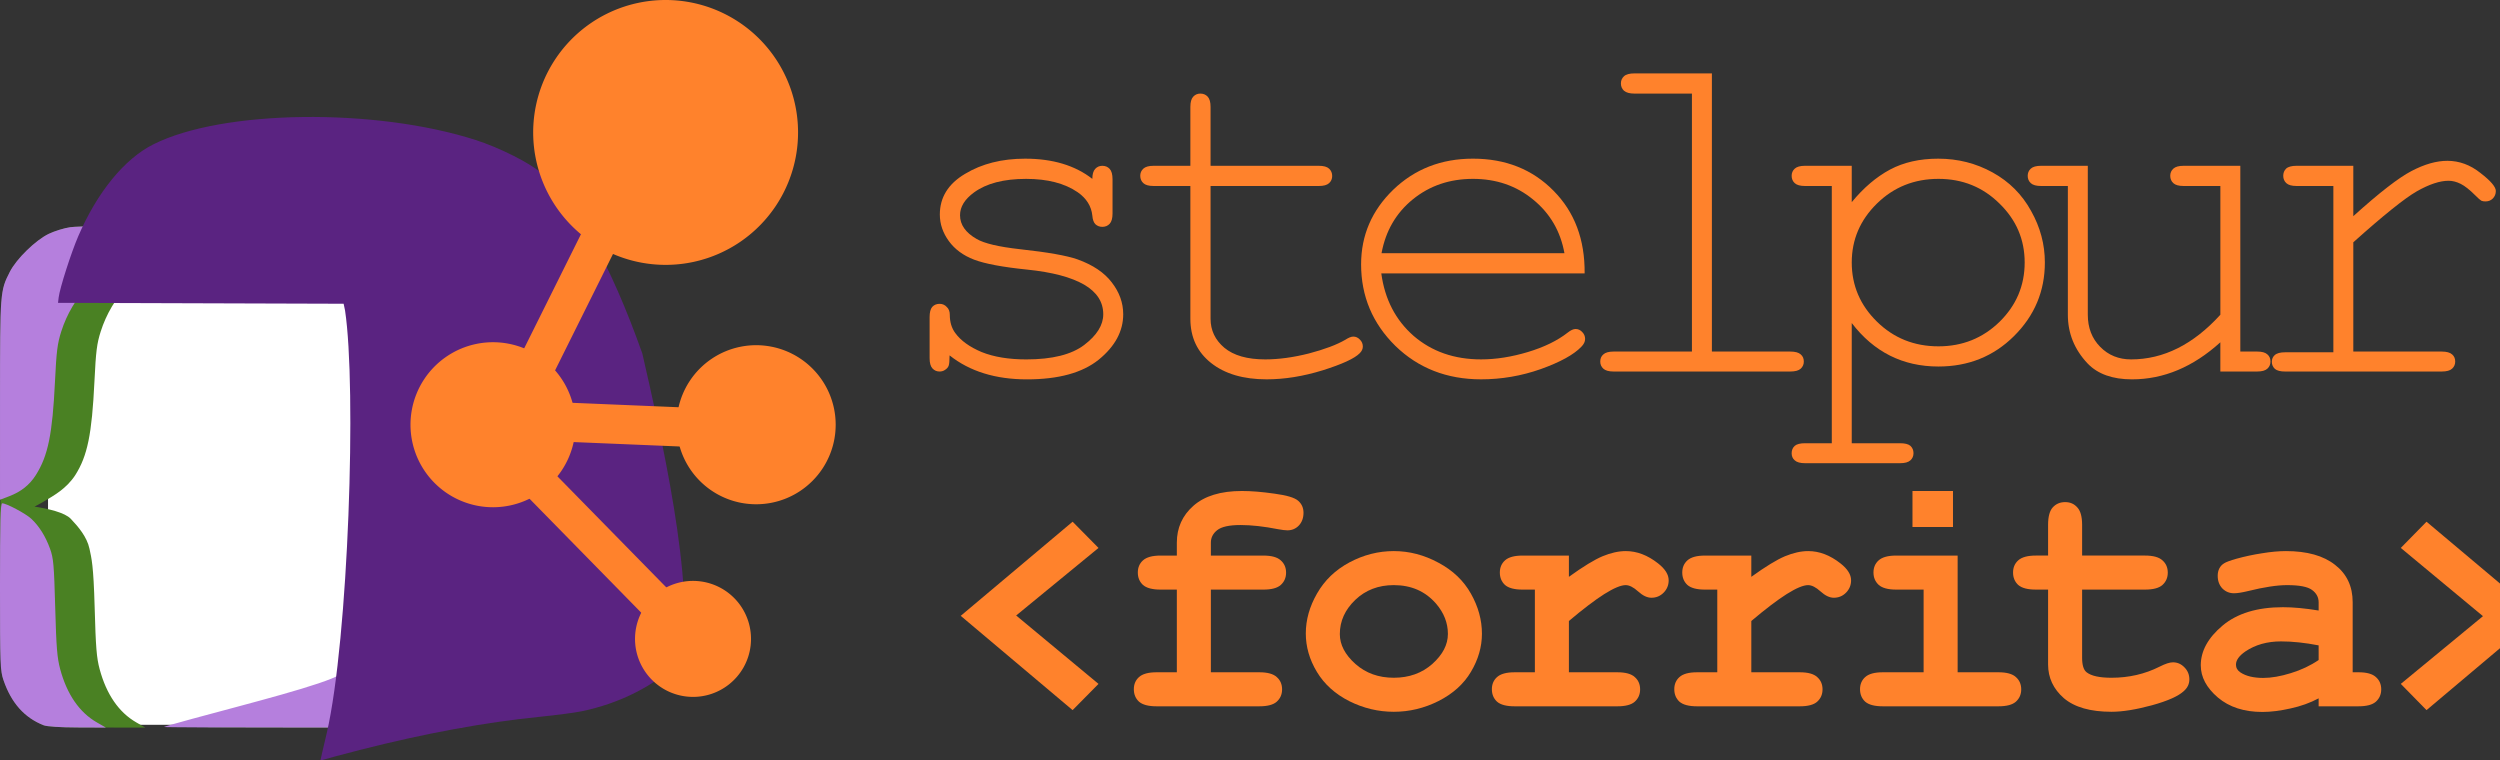 <?xml version="1.0" encoding="UTF-8" standalone="no"?>
<!-- Created with Inkscape (http://www.inkscape.org/) -->

<svg
   width="279.838mm"
   height="85.098mm"
   viewBox="0 0 279.838 85.098"
   version="1.1"
   id="svg93374"
   inkscape:version="1.3.2 (091e20e, 2023-11-25, custom)"
   sodipodi:docname="logo.svg"
   xmlns:inkscape="http://www.inkscape.org/namespaces/inkscape"
   xmlns:sodipodi="http://sodipodi.sourceforge.net/DTD/sodipodi-0.dtd"
   xmlns="http://www.w3.org/2000/svg"
   xmlns:svg="http://www.w3.org/2000/svg">
  <rect x="0" y="0" width="279.838" height="85.098" fill="#333333" stroke="none"/>
  <sodipodi:namedview
     id="namedview93376"
     pagecolor="#ffffff"
     bordercolor="#000000"
     borderopacity="0.25"
     inkscape:showpageshadow="2"
     inkscape:pageopacity="0.0"
     inkscape:pagecheckerboard="0"
     inkscape:deskcolor="#d1d1d1"
     inkscape:document-units="mm"
     showgrid="false"
     inkscape:zoom="0.70199214"
     inkscape:cx="336.1861"
     inkscape:cy="208.6918"
     inkscape:window-width="1920"
     inkscape:window-height="974"
     inkscape:window-x="-11"
     inkscape:window-y="-11"
     inkscape:window-maximized="1"
     inkscape:current-layer="layer1" />
  <defs
     id="defs93371" />
  <g
     inkscape:label="Layer 1"
     inkscape:groupmode="layer"
     id="layer1"
     transform="translate(-7.882,-21.888)">
    <rect
       style="fill:#ffffff;fill-opacity:1;stroke:none;stroke-width:1.04;stroke-linecap:round;stroke-linejoin:round;stroke-dasharray:none;stroke-opacity:1;stop-color:#000000"
       id="rect37992-9-5-0-0-5-3-2-5-7-2"
       width="45.058"
       height="51.83"
       x="13.258"
       y="51.188"
       ry="1.673" />
    <path
       style="display:inline;fill:#4a8123;fill-opacity:1;stroke-width:0.199"
       d="M 12.796,103.072 C 10.654,102.232 9.181,100.582 8.308,98.045 7.936,96.965 7.913,96.348 7.913,87.562 c 0,-7.336 -0.111,-9.335 0.084,-9.335 0.474,0 6.479,0.332 7.811,1.737 0.833,0.878 1.809,2.016 2.09,3.345 0.234,1.108 0.448,1.783 0.58,6.576 0.123,4.478 0.217,5.637 0.558,6.906 0.756,2.814 2.149,4.839 4.1,5.958 l 1.019,0.585 -7.573,-0.013 c -1.941,-0.008 -3.423,-0.105 -3.787,-0.248 z m 17.853,0.19 c 0.046,-0.041 1.473,-0.452 3.172,-0.913 6.377,-1.732 11.409,-4.394 13.221,-5.538 0.826,-0.522 2.088,-2.048 2.735,-3.309 0.197,-0.384 0.368,-2.625 1.05,-4.578 0.683,-1.953 1.396,-3.722 1.585,-3.931 0.189,-0.209 0.735,-0.569 1.213,-0.801 1.18,-0.571 2.825,-2.443 3.724,-4.236 3.64,-7.267 3.831,-18.301 0.434,-25.047 -1.895,-3.764 -4.643,-6.061 -8.675,-7.253 l -1.686,-0.498 8.522,-0.011 7.763,-0.011 v 25.464 25.464 c -0.012,2.319 -1.645,3.904 -3.53,4.799 l -0.996,0.469 -16.325,0.002 c -8.979,0.002 -12.252,-0.032 -12.206,-0.072 z M 7.915,66.616 C 7.893,54.513 7.922,54.455 9.007,52.319 9.747,50.863 11.888,48.773 13.37,48.061 c 0.645,-0.31 1.721,-0.643 2.392,-0.74 1.758,-0.254 22.814,-0.196 21.647,0.061 -0.493,0.108 -1.839,0.402 -2.989,0.652 -1.151,0.25 -2.945,0.78 -3.986,1.179 -1.042,0.398 -2.476,0.945 -3.189,1.216 -3.836,1.457 -6.84,4.638 -8.091,8.567 -0.43,1.351 -0.537,2.204 -0.701,5.58 -0.287,5.932 -0.779,8.338 -2.148,10.496 -1,1.53 -2.392,2.286 -3.63,3.016 -1.374,0.819 -4.735,2.291 -4.735,2.291 z"
       id="path295-0-2-2-8-83-7-4-5-1-1-3-4-1-7"
       sodipodi:nodetypes="csscssssscccccsssssssssccccccccccssssssscsscccs"
       inkscape:label="path295-0" />
    <path
       style="display:inline;fill:#b57fdd;fill-opacity:1;stroke-width:0.199"
       d="m 12.764,103.072 c -2.141,-0.84 -3.615,-2.49 -4.488,-5.028 -0.372,-1.08 -0.395,-1.696 -0.395,-10.483 0,-7.336 0.053,-9.335 0.249,-9.335 0.474,0 2.643,1.155 3.262,1.737 0.882,0.829 1.589,1.961 2.09,3.345 0.385,1.065 0.448,1.783 0.58,6.576 0.123,4.478 0.217,5.637 0.558,6.906 0.756,2.814 2.149,4.839 4.1,5.958 l 1.019,0.585 -3.189,-0.013 c -1.94,-0.008 -3.423,-0.105 -3.786,-0.248 z m 13.469,0.19 c 0.046,-0.041 1.473,-0.452 3.172,-0.913 6.377,-1.732 14.786,-3.845 16.599,-4.99 0.826,-0.522 2.198,-2.926 2.845,-4.187 0.197,-0.384 0.917,-2.296 1.599,-4.249 0.683,-1.953 1.396,-3.722 1.585,-3.931 0.189,-0.209 0.735,-0.569 1.213,-0.801 1.18,-0.571 2.825,-2.443 3.724,-4.236 3.64,-7.267 3.831,-18.301 0.434,-25.047 -1.895,-3.764 -4.643,-6.061 -8.675,-7.253 l -1.686,-0.498 8.522,-0.011 8.143,-0.011 v 25.464 25.464 c 0.029,2.852 -2.347,5.181 -4.567,5.27 l -0.34,-0.002 -16.325,0.002 c -8.979,0.002 -16.288,-0.032 -16.242,-0.072 z M 7.884,66.616 c 0.002,-12.103 0.006,-12.162 1.092,-14.297 0.74,-1.456 2.881,-3.546 4.362,-4.259 0.645,-0.31 1.721,-0.643 2.392,-0.74 1.758,-0.254 18.429,-0.196 17.263,0.061 -0.493,0.108 -1.838,0.402 -2.989,0.652 -1.151,0.25 -2.945,0.78 -3.986,1.179 -1.041,0.398 -2.476,0.945 -3.189,1.216 -3.836,1.457 -6.84,4.638 -8.091,8.567 -0.43,1.351 -0.537,2.204 -0.701,5.58 -0.287,5.932 -0.779,8.338 -2.148,10.496 -0.702,1.106 -1.657,1.862 -2.999,2.372 l -1.008,0.383 z"
       id="path295-7-5-0-6-9-7-9-3-0-5-6-4-5"
       sodipodi:nodetypes="csscssssscccccsssssssssccccccccccssssssscsssscs" />
    <path
       style="fill:#5a2381;fill-opacity:1;stroke-width:0.199"
       d="m 43.763,106.953 c 0,-0.056 0.311,-1.404 0.692,-2.996 2.438,-10.587 3.354,-38.714 2.048,-47.323 l -0.158,-0.746 -15.984,-0.051 -15.984,-0.051 0.07,-0.598 c 0.119,-1.026 1.387,-4.988 2.199,-6.87 2.126,-4.931 5.156,-8.638 8.394,-10.269 7.714,-3.886 24.781,-4.117 36.086,-0.489 2.663,0.855 6.058,2.563 7.368,3.709 3.983,3.481 7.741,10.201 11.282,20.176 1.851,8.09 6.134,26.349 4.287,34.438 -2.958,2.79 -6.819,4.747 -11.103,5.627 -0.767,0.158 -2.875,0.434 -4.683,0.615 -6.054,0.605 -12.916,1.868 -20.029,3.688 -2.083,0.533 -3.944,1.03 -4.135,1.105 -0.192,0.075 -0.349,0.09 -0.349,0.035 z"
       id="path295-8-15-6-7-1-5-0-6-6-4-4-6-0-6"
       sodipodi:nodetypes="scccccsssscccsssss" />
    <path
       style="color:#000000;fill:#ff822c;fill-opacity:1;stroke-width:0.199;stroke-linecap:round;stroke-linejoin:round;-inkscape-stroke:none"
       d="m 67.129,66.776 a 2.192,2.192 0 0 0 -2.282,2.099 2.192,2.192 0 0 0 2.099,2.282 l 22.293,0.928 a 2.192,2.192 0 0 0 2.281,-2.099 2.192,2.192 0 0 0 -2.099,-2.281 z"
       id="path15924-7-9-9-1-9-9-1-0-1-2-0-5-5-0" />
    <path
       id="path2404-3-4-2-8-0-0-8-2-2-8-1-2-1"
       style="fill:#ff822c;fill-opacity:1;stroke-width:2.875;stroke-linecap:round;stroke-linejoin:round;stop-color:#000000"
       d="M 70.728,64.273 A 9.236,9.236 0 0 1 68.224,77.092 9.236,9.236 0 0 1 55.405,74.588 9.236,9.236 0 0 1 57.909,61.769 9.236,9.236 0 0 1 70.728,64.273 Z" />
    <path
       style="color:#000000;fill:#ff822c;fill-opacity:1;stroke-width:0.199;stroke-linecap:round;stroke-linejoin:round;-inkscape-stroke:none"
       d="m 66.371,72.057 a 1.993,1.993 0 0 0 -1.415,0.57 1.993,1.993 0 0 0 -0.028,2.818 l 15.621,15.931 a 1.993,1.993 0 0 0 2.818,0.028 1.993,1.993 0 0 0 0.027,-2.818 L 67.774,72.655 a 1.993,1.993 0 0 0 -1.403,-0.597 z"
       id="path15924-7-9-9-1-2-8-1-9-7-4-7-8-3-8-5"
       inkscape:transform-center-x="43.755842"
       inkscape:transform-center-y="-6.5628829" />
    <path
       id="path2404-3-4-2-2-2-1-1-2-1-6-5-1-7-4"
       style="fill:#ff822c;fill-opacity:1;stroke-width:2.021;stroke-linecap:round;stroke-linejoin:round;stop-color:#000000"
       d="m 83.705,87.152 a 6.492,6.492 0 0 1 8.002,4.501 6.492,6.492 0 0 1 -4.501,8.002 6.492,6.492 0 0 1 -8.002,-4.501 6.492,6.492 0 0 1 4.501,-8.002 z"
       inkscape:transform-center-x="1.073965"
       inkscape:transform-center-y="36.476664" />
    <path
       style="color:#000000;fill:#ff822c;fill-opacity:1;stroke:none;stroke-width:3.196;stroke-linecap:round;stroke-linejoin:round;stroke-dasharray:none"
       d="M 99.907,64.459 A 8.903,8.903 0 0 1 97.493,76.816 8.903,8.903 0 0 1 85.136,74.402 8.903,8.903 0 0 1 87.55,62.045 8.903,8.903 0 0 1 99.907,64.459 Z"
       id="path47726-07-8-2-5-6-1-9-7-6-6" />
    <path
       style="color:#000000;fill:#ff822c;fill-opacity:1;stroke-width:0.199;stroke-linecap:round;stroke-linejoin:round;-inkscape-stroke:none"
       d="M 81.245,36.067 A 2.098,2.098 0 0 0 78.432,37.01 L 62.814,68.401 a 2.098,2.098 0 0 0 0.943,2.812 2.098,2.098 0 0 0 2.813,-0.943 L 82.188,38.879 a 2.098,2.098 0 0 0 -0.943,-2.812 z"
       id="path15924-0-2-7-83-3-7-8-1-7-8-4-8-7" />
    <path
       id="path2404-0-9-5-5-2-2-6-4-4-6-8-0-3-6-8"
       style="fill:#ff822c;fill-opacity:1;stroke:none;stroke-width:4.783;stroke-linecap:round;stroke-linejoin:round;stroke-opacity:1"
       d="M 96.888,33.626 A 14.825,14.825 0 0 1 85.475,51.212 14.825,14.825 0 0 1 67.889,39.799 14.825,14.825 0 0 1 79.302,22.213 14.825,14.825 0 0 1 96.888,33.626 Z" />
    <g
       aria-label="stelpur &lt;forrita&gt;"
       id="text89143-1-5-4-9-7-8-9"
       style="font-size:210.52px;font-family:'Arial Rounded MT Bold';-inkscape-font-specification:'Arial Rounded MT Bold, ';letter-spacing:-13.381px;fill:#ff822c;stroke-width:8.028;stroke-linecap:round;stroke-linejoin:round;stop-color:#000000"
       transform="matrix(0.191,0,0,0.191,-1588.119,-489.815)">
      <path
         d="m 8984.626,3095.241 -65.574,-55.261 65.574,-55.164 15.177,15.372 -48.256,39.597 48.256,40.084 z"
         style="font-weight:bold;font-family:Consolas;-inkscape-font-specification:'Consolas Bold';stroke-width:7.599"
         id="path91536-6-6" />
      <path
         d="m 9065.653,3024.609 v 48.451 h 28.409 q 7.199,0 10.216,2.821 3.113,2.724 3.113,7.199 0,4.378 -3.113,7.199 -3.016,2.724 -10.216,2.724 h -60.223 q -7.199,0 -10.313,-2.724 -3.016,-2.821 -3.016,-7.297 0,-4.378 3.016,-7.102 3.113,-2.821 10.313,-2.821 h 11.87 v -48.451 h -9.534 q -7.199,0 -10.313,-2.724 -3.016,-2.821 -3.016,-7.297 0,-4.378 3.016,-7.102 3.113,-2.821 10.313,-2.821 h 9.534 v -7.589 q 0,-13.037 9.729,-21.599 9.826,-8.659 28.409,-8.659 8.27,0 19.069,1.557 10.896,1.46 13.912,4.184 3.113,2.724 3.113,7.005 0,4.573 -2.724,7.491 -2.724,2.821 -6.713,2.821 -1.848,0 -5.545,-0.681 -12.356,-2.432 -21.89,-2.432 -9.924,0 -13.718,3.016 -3.697,2.919 -3.697,7.297 v 7.589 h 30.744 q 7.199,0 10.216,2.821 3.113,2.724 3.113,7.199 0,4.378 -3.113,7.2 -3.016,2.724 -10.216,2.724 z"
         style="font-weight:bold;font-family:'Courier New';-inkscape-font-specification:'Courier New Bold';text-align:center;text-anchor:middle;stroke-width:7.599"
         id="path91533-4-5" />
      <path
         d="m 9224.511,3050.488 q 0,11.48 -6.421,22.279 -6.324,10.702 -18.971,17.123 -12.55,6.324 -26.268,6.324 -13.621,0 -26.074,-6.226 -12.453,-6.324 -18.972,-17.123 -6.518,-10.799 -6.518,-22.571 0,-11.967 6.616,-23.447 6.616,-11.578 18.972,-18.193 12.453,-6.616 25.977,-6.616 13.621,0 26.171,6.81 12.648,6.713 19.069,18.193 6.421,11.383 6.421,23.447 z m -19.945,0.097 q 0,-9.632 -6.908,-17.707 -9.437,-10.897 -24.809,-10.897 -13.523,0 -22.572,8.659 -9.048,8.659 -9.048,20.042 0,9.34 9.145,17.512 9.145,8.075 22.474,8.075 13.426,0 22.571,-8.075 9.145,-8.172 9.145,-17.61 z"
         style="font-weight:bold;font-family:'Courier New';-inkscape-font-specification:'Courier New Bold';text-align:center;text-anchor:middle;stroke-width:7.599"
         id="path91530-2-4" />
      <path
         d="m 9275.475,3004.664 v 12.453 q 12.55,-9.048 19.75,-12.064 7.297,-3.016 13.621,-3.016 9.729,0 18.874,7.199 6.226,4.865 6.226,9.924 0,4.281 -3.016,7.297 -2.919,2.919 -7.102,2.919 -3.697,0 -7.783,-3.697 -4.086,-3.697 -7.297,-3.697 -4.183,0 -12.55,5.254 -8.27,5.254 -20.723,15.761 v 30.063 h 28.409 q 7.199,0 10.215,2.821 3.113,2.724 3.113,7.199 0,4.378 -3.113,7.199 -3.016,2.724 -10.215,2.724 h -60.223 q -7.2,0 -10.313,-2.724 -3.016,-2.821 -3.016,-7.297 0,-4.378 3.016,-7.102 3.113,-2.821 10.313,-2.821 h 11.869 v -48.451 h -7.199 q -7.2,0 -10.313,-2.724 -3.016,-2.821 -3.016,-7.297 0,-4.378 3.016,-7.102 3.113,-2.821 10.313,-2.821 z"
         style="font-weight:bold;font-family:'Courier New';-inkscape-font-specification:'Courier New Bold';text-align:center;text-anchor:middle;stroke-width:7.599"
         id="path91527-1-8" />
      <path
         d="m 9382.38,3004.664 v 12.453 q 12.55,-9.048 19.75,-12.064 7.297,-3.016 13.621,-3.016 9.729,0 18.874,7.199 6.227,4.865 6.227,9.924 0,4.281 -3.016,7.297 -2.919,2.919 -7.102,2.919 -3.697,0 -7.783,-3.697 -4.086,-3.697 -7.297,-3.697 -4.184,0 -12.55,5.254 -8.27,5.254 -20.723,15.761 v 30.063 h 28.409 q 7.2,0 10.216,2.821 3.113,2.724 3.113,7.199 0,4.378 -3.113,7.199 -3.016,2.724 -10.216,2.724 h -60.223 q -7.199,0 -10.313,-2.724 -3.016,-2.821 -3.016,-7.297 0,-4.378 3.016,-7.102 3.113,-2.821 10.313,-2.821 h 11.869 v -48.451 h -7.199 q -7.199,0 -10.313,-2.724 -3.016,-2.821 -3.016,-7.297 0,-4.378 3.016,-7.102 3.113,-2.821 10.313,-2.821 z"
         style="font-weight:bold;font-family:'Courier New';-inkscape-font-specification:'Courier New Bold';text-align:center;text-anchor:middle;stroke-width:7.599"
         id="path91524-2-9" />
      <path
         d="m 9500.572,2966.818 v 21.112 h -23.739 v -21.112 z m 2.724,37.846 v 68.395 h 23.933 q 7.199,0 10.216,2.821 3.113,2.724 3.113,7.199 0,4.378 -3.113,7.199 -3.016,2.724 -10.216,2.724 h -67.811 q -7.2,0 -10.313,-2.724 -3.016,-2.821 -3.016,-7.297 0,-4.378 3.016,-7.102 3.113,-2.821 10.313,-2.821 h 23.933 v -48.451 h -16.053 q -7.102,0 -10.215,-2.724 -3.113,-2.821 -3.113,-7.297 0,-4.378 3.016,-7.102 3.113,-2.821 10.313,-2.821 z"
         style="font-weight:bold;font-family:'Courier New';-inkscape-font-specification:'Courier New Bold';text-align:center;text-anchor:middle;stroke-width:7.599"
         id="path91521-3-1" />
      <path
         d="m 9576.246,3024.609 v 39.986 q 0,6.421 2.627,8.464 4.086,3.211 14.594,3.211 15.275,0 28.214,-6.519 4.962,-2.53 7.783,-2.53 3.892,0 6.713,2.919 2.919,2.919 2.919,7.102 0,3.892 -3.113,6.713 -4.767,4.573 -18.875,8.464 -14.01,3.794 -23.642,3.794 -18.582,0 -27.922,-7.978 -9.243,-8.075 -9.243,-19.75 v -43.878 h -7.199 q -7.199,0 -10.313,-2.724 -3.016,-2.821 -3.016,-7.297 0,-4.378 3.016,-7.102 3.113,-2.821 10.313,-2.821 h 7.199 v -17.999 q 0,-7.199 2.724,-10.216 2.821,-3.113 7.297,-3.113 4.378,0 7.102,3.113 2.821,3.016 2.821,10.216 v 17.999 h 36.873 q 7.199,0 10.216,2.821 3.113,2.724 3.113,7.199 0,4.378 -3.113,7.2 -3.016,2.724 -10.216,2.724 z"
         style="font-weight:bold;font-family:'Courier New';-inkscape-font-specification:'Courier New Bold';text-align:center;text-anchor:middle;stroke-width:7.599"
         id="path91518-0-2" />
      <path
         d="m 9714.861,3093.004 v -4.67 q -7.491,3.989 -16.539,5.935 -9.048,2.043 -16.442,2.043 -16.053,0 -26.074,-8.464 -10.021,-8.562 -10.021,-18.874 0,-12.551 12.745,-23.252 12.842,-10.799 35.414,-10.799 9.048,0 20.918,1.946 V 3032.1 q 0,-4.475 -3.892,-7.297 -3.794,-2.821 -14.594,-2.821 -8.854,0 -22.961,3.502 -5.254,1.265 -8.172,1.265 -3.989,0 -6.81,-2.821 -2.724,-2.919 -2.724,-7.394 0,-2.53 0.973,-4.378 0.973,-1.849 2.724,-2.919 1.751,-1.167 7.297,-2.724 7.394,-2.043 15.08,-3.211 7.686,-1.265 13.912,-1.265 18.582,0 28.798,8.075 10.313,7.978 10.313,21.89 v 41.056 h 3.405 q 7.2,0 10.216,2.821 3.113,2.724 3.113,7.199 0,4.378 -3.113,7.199 -3.016,2.724 -10.216,2.724 z m 0,-35.706 q -11.967,-2.335 -22.085,-2.335 -12.161,0 -20.918,5.935 -5.448,3.794 -5.448,7.686 0,2.821 2.627,4.573 4.865,3.211 13.329,3.211 7.199,0 16.248,-2.821 9.145,-2.821 16.247,-7.686 z"
         style="font-weight:bold;font-family:'Courier New';-inkscape-font-specification:'Courier New Bold';text-align:center;text-anchor:middle;stroke-width:7.599"
         id="path91515-0-8" />
      <path
         d="m 9778.084,2984.817 65.574,55.164 -65.574,55.261 -15.08,-15.372 48.159,-39.694 -48.159,-39.986 z"
         style="font-weight:bold;font-family:Consolas;-inkscape-font-specification:'Consolas Bold';stroke-width:7.599"
         id="path91512-4-3" />
    </g>
    <g
       aria-label="stelpur"
       id="text89143-1-5-4-3-1"
       style="font-size:54.455px;font-family:'Arial Rounded MT Bold';-inkscape-font-specification:'Arial Rounded MT Bold, ';letter-spacing:-7.478px;fill:#ff822c;stroke-width:2.077;stroke-linecap:round;stroke-linejoin:round;stop-color:#000000">
      <path
         d="m 130.153,41.91 q 0,-0.771 0.319,-1.117 0.319,-0.346 0.798,-0.346 0.505,0 0.824,0.346 0.319,0.346 0.319,1.17 v 3.829 q 0,0.798 -0.319,1.143 -0.319,0.346 -0.824,0.346 -0.452,0 -0.771,-0.292 -0.292,-0.292 -0.346,-0.957 -0.16,-1.595 -1.649,-2.632 -2.18,-1.489 -5.77,-1.489 -3.749,0 -5.823,1.516 -1.569,1.143 -1.569,2.553 0,1.595 1.861,2.659 1.276,0.744 4.839,1.143 4.653,0.505 6.461,1.143 2.579,0.931 3.829,2.579 1.276,1.649 1.276,3.563 0,2.845 -2.739,5.079 -2.739,2.207 -8.03,2.207 -5.291,0 -8.668,-2.686 0,0.904 -0.106,1.17 -0.106,0.266 -0.399,0.452 -0.266,0.186 -0.612,0.186 -0.479,0 -0.798,-0.346 -0.319,-0.346 -0.319,-1.143 v -4.6 q 0,-0.798 0.292,-1.143 0.319,-0.346 0.824,-0.346 0.479,0 0.798,0.346 0.346,0.319 0.346,0.877 0,1.223 0.612,2.047 0.931,1.276 2.951,2.127 2.047,0.824 4.999,0.824 4.361,0 6.488,-1.622 2.127,-1.622 2.127,-3.43 0,-2.074 -2.154,-3.324 -2.18,-1.25 -6.355,-1.675 -4.148,-0.425 -5.956,-1.117 -1.808,-0.691 -2.818,-2.074 -1.01,-1.383 -1.01,-2.978 0,-2.872 2.818,-4.547 2.818,-1.702 6.727,-1.702 4.627,0 7.525,2.26 z"
         style="font-family:'Courier New';-inkscape-font-specification:'Courier New';text-align:center;text-anchor:middle"
         id="path93596" />
      <path
         d="m 143.387,40.447 h 12.125 q 0.798,0 1.143,0.319 0.346,0.319 0.346,0.824 0,0.479 -0.346,0.798 -0.346,0.319 -1.143,0.319 h -12.125 v 14.863 q 0,1.941 1.542,3.244 1.569,1.303 4.573,1.303 2.26,0 4.892,-0.665 2.632,-0.691 4.095,-1.542 0.532,-0.346 0.877,-0.346 0.425,0 0.745,0.346 0.319,0.319 0.319,0.771 0,0.399 -0.346,0.744 -0.851,0.877 -4.148,1.914 -3.27,1.01 -6.275,1.01 -3.909,0 -6.222,-1.835 -2.313,-1.835 -2.313,-4.946 V 42.707 h -4.121 q -0.798,0 -1.143,-0.319 -0.346,-0.319 -0.346,-0.824 0,-0.479 0.346,-0.798 0.346,-0.319 1.143,-0.319 h 4.121 v -6.594 q 0,-0.798 0.319,-1.143 0.319,-0.346 0.798,-0.346 0.505,0 0.824,0.346 0.319,0.346 0.319,1.143 z"
         style="font-family:'Courier New';-inkscape-font-specification:'Courier New';text-align:center;text-anchor:middle"
         id="path93598" />
      <path
         d="m 185.258,52.492 h -22.76 q 0.585,4.334 3.616,6.993 3.058,2.632 7.551,2.632 2.499,0 5.238,-0.824 2.739,-0.824 4.467,-2.18 0.505,-0.399 0.877,-0.399 0.425,0 0.745,0.346 0.319,0.319 0.319,0.771 0,0.452 -0.425,0.877 -1.276,1.329 -4.547,2.499 -3.244,1.143 -6.674,1.143 -5.743,0 -9.599,-3.749 -3.829,-3.776 -3.829,-9.12 0,-4.866 3.59,-8.349 3.616,-3.483 8.934,-3.483 5.477,0 9.014,3.59 3.536,3.563 3.483,9.253 z m -2.26,-2.26 q -0.665,-3.696 -3.51,-6.009 -2.818,-2.313 -6.727,-2.313 -3.909,0 -6.727,2.287 -2.818,2.287 -3.51,6.036 z"
         style="font-family:'Courier New';-inkscape-font-specification:'Courier New';text-align:center;text-anchor:middle"
         id="path93600" />
      <path
         d="m 199.503,30.104 v 31.136 h 8.774 q 0.824,0 1.17,0.319 0.346,0.292 0.346,0.798 0,0.479 -0.346,0.798 -0.346,0.319 -1.17,0.319 h -19.782 q -0.798,0 -1.143,-0.319 -0.346,-0.319 -0.346,-0.798 0,-0.505 0.346,-0.798 0.346,-0.319 1.143,-0.319 h 8.774 V 32.364 h -6.435 q -0.798,0 -1.17,-0.319 -0.346,-0.319 -0.346,-0.824 0,-0.479 0.346,-0.798 0.346,-0.319 1.17,-0.319 z"
         style="font-family:'Courier New';-inkscape-font-specification:'Courier New';text-align:center;text-anchor:middle"
         id="path93602" />
      <path
         d="m 215.157,40.447 v 4.068 q 1.994,-2.42 4.281,-3.643 2.287,-1.223 5.398,-1.223 3.297,0 6.089,1.542 2.792,1.542 4.307,4.307 1.542,2.739 1.542,5.77 0,4.813 -3.457,8.243 -3.43,3.403 -8.455,3.403 -5.983,0 -9.705,-4.866 v 13.454 h 5.424 q 0.798,0 1.143,0.292 0.346,0.319 0.346,0.824 0,0.479 -0.346,0.798 -0.346,0.319 -1.143,0.319 h -10.662 q -0.798,0 -1.143,-0.319 -0.346,-0.292 -0.346,-0.798 0,-0.505 0.346,-0.824 0.346,-0.292 1.143,-0.292 h 3.005 V 42.707 h -3.005 q -0.798,0 -1.143,-0.319 -0.346,-0.319 -0.346,-0.824 0,-0.479 0.346,-0.798 0.346,-0.319 1.143,-0.319 z m 19.357,10.822 q 0,-3.855 -2.818,-6.594 -2.792,-2.765 -6.833,-2.765 -4.068,0 -6.887,2.765 -2.818,2.765 -2.818,6.594 0,3.855 2.818,6.621 2.818,2.765 6.887,2.765 4.015,0 6.833,-2.739 2.818,-2.765 2.818,-6.647 z"
         style="font-family:'Courier New';-inkscape-font-specification:'Courier New';text-align:center;text-anchor:middle"
         id="path93604" />
      <path
         d="m 256.417,63.473 v -3.27 q -4.573,4.148 -9.891,4.148 -3.27,0 -4.972,-1.781 -2.207,-2.34 -2.207,-5.451 V 42.707 h -3.005 q -0.798,0 -1.143,-0.319 -0.346,-0.319 -0.346,-0.824 0,-0.479 0.346,-0.798 0.346,-0.319 1.143,-0.319 h 5.238 V 57.119 q 0,2.18 1.383,3.59 1.383,1.409 3.457,1.409 5.451,0 9.998,-4.999 V 42.707 h -4.121 q -0.798,0 -1.143,-0.319 -0.346,-0.319 -0.346,-0.824 0,-0.479 0.346,-0.798 0.346,-0.319 1.143,-0.319 h 6.355 v 20.793 h 1.888 q 0.798,0 1.143,0.319 0.346,0.292 0.346,0.798 0,0.479 -0.346,0.798 -0.346,0.319 -1.143,0.319 z"
         style="font-family:'Courier New';-inkscape-font-specification:'Courier New';text-align:center;text-anchor:middle"
         id="path93606" />
      <path
         d="m 271.3,40.447 v 5.637 q 4.361,-3.935 6.514,-5.052 2.18,-1.143 4.015,-1.143 1.994,0 3.696,1.356 1.728,1.329 1.728,2.021 0,0.505 -0.346,0.851 -0.319,0.319 -0.824,0.319 -0.266,0 -0.452,-0.08 -0.186,-0.106 -0.691,-0.612 -0.931,-0.931 -1.622,-1.276 -0.691,-0.346 -1.356,-0.346 -1.462,0 -3.536,1.17 -2.047,1.17 -7.126,5.717 v 12.231 h 9.891 q 0.824,0 1.17,0.319 0.346,0.292 0.346,0.798 0,0.479 -0.346,0.798 -0.346,0.319 -1.17,0.319 h -17.522 q -0.798,0 -1.143,-0.292 -0.346,-0.319 -0.346,-0.798 0,-0.452 0.319,-0.744 0.346,-0.319 1.17,-0.319 h 5.398 V 42.707 h -4.121 q -0.798,0 -1.143,-0.319 -0.346,-0.319 -0.346,-0.824 0,-0.479 0.319,-0.798 0.346,-0.319 1.17,-0.319 z"
         style="font-family:'Courier New';-inkscape-font-specification:'Courier New';text-align:center;text-anchor:middle"
         id="path93608" />
    </g>
  </g>
</svg>
